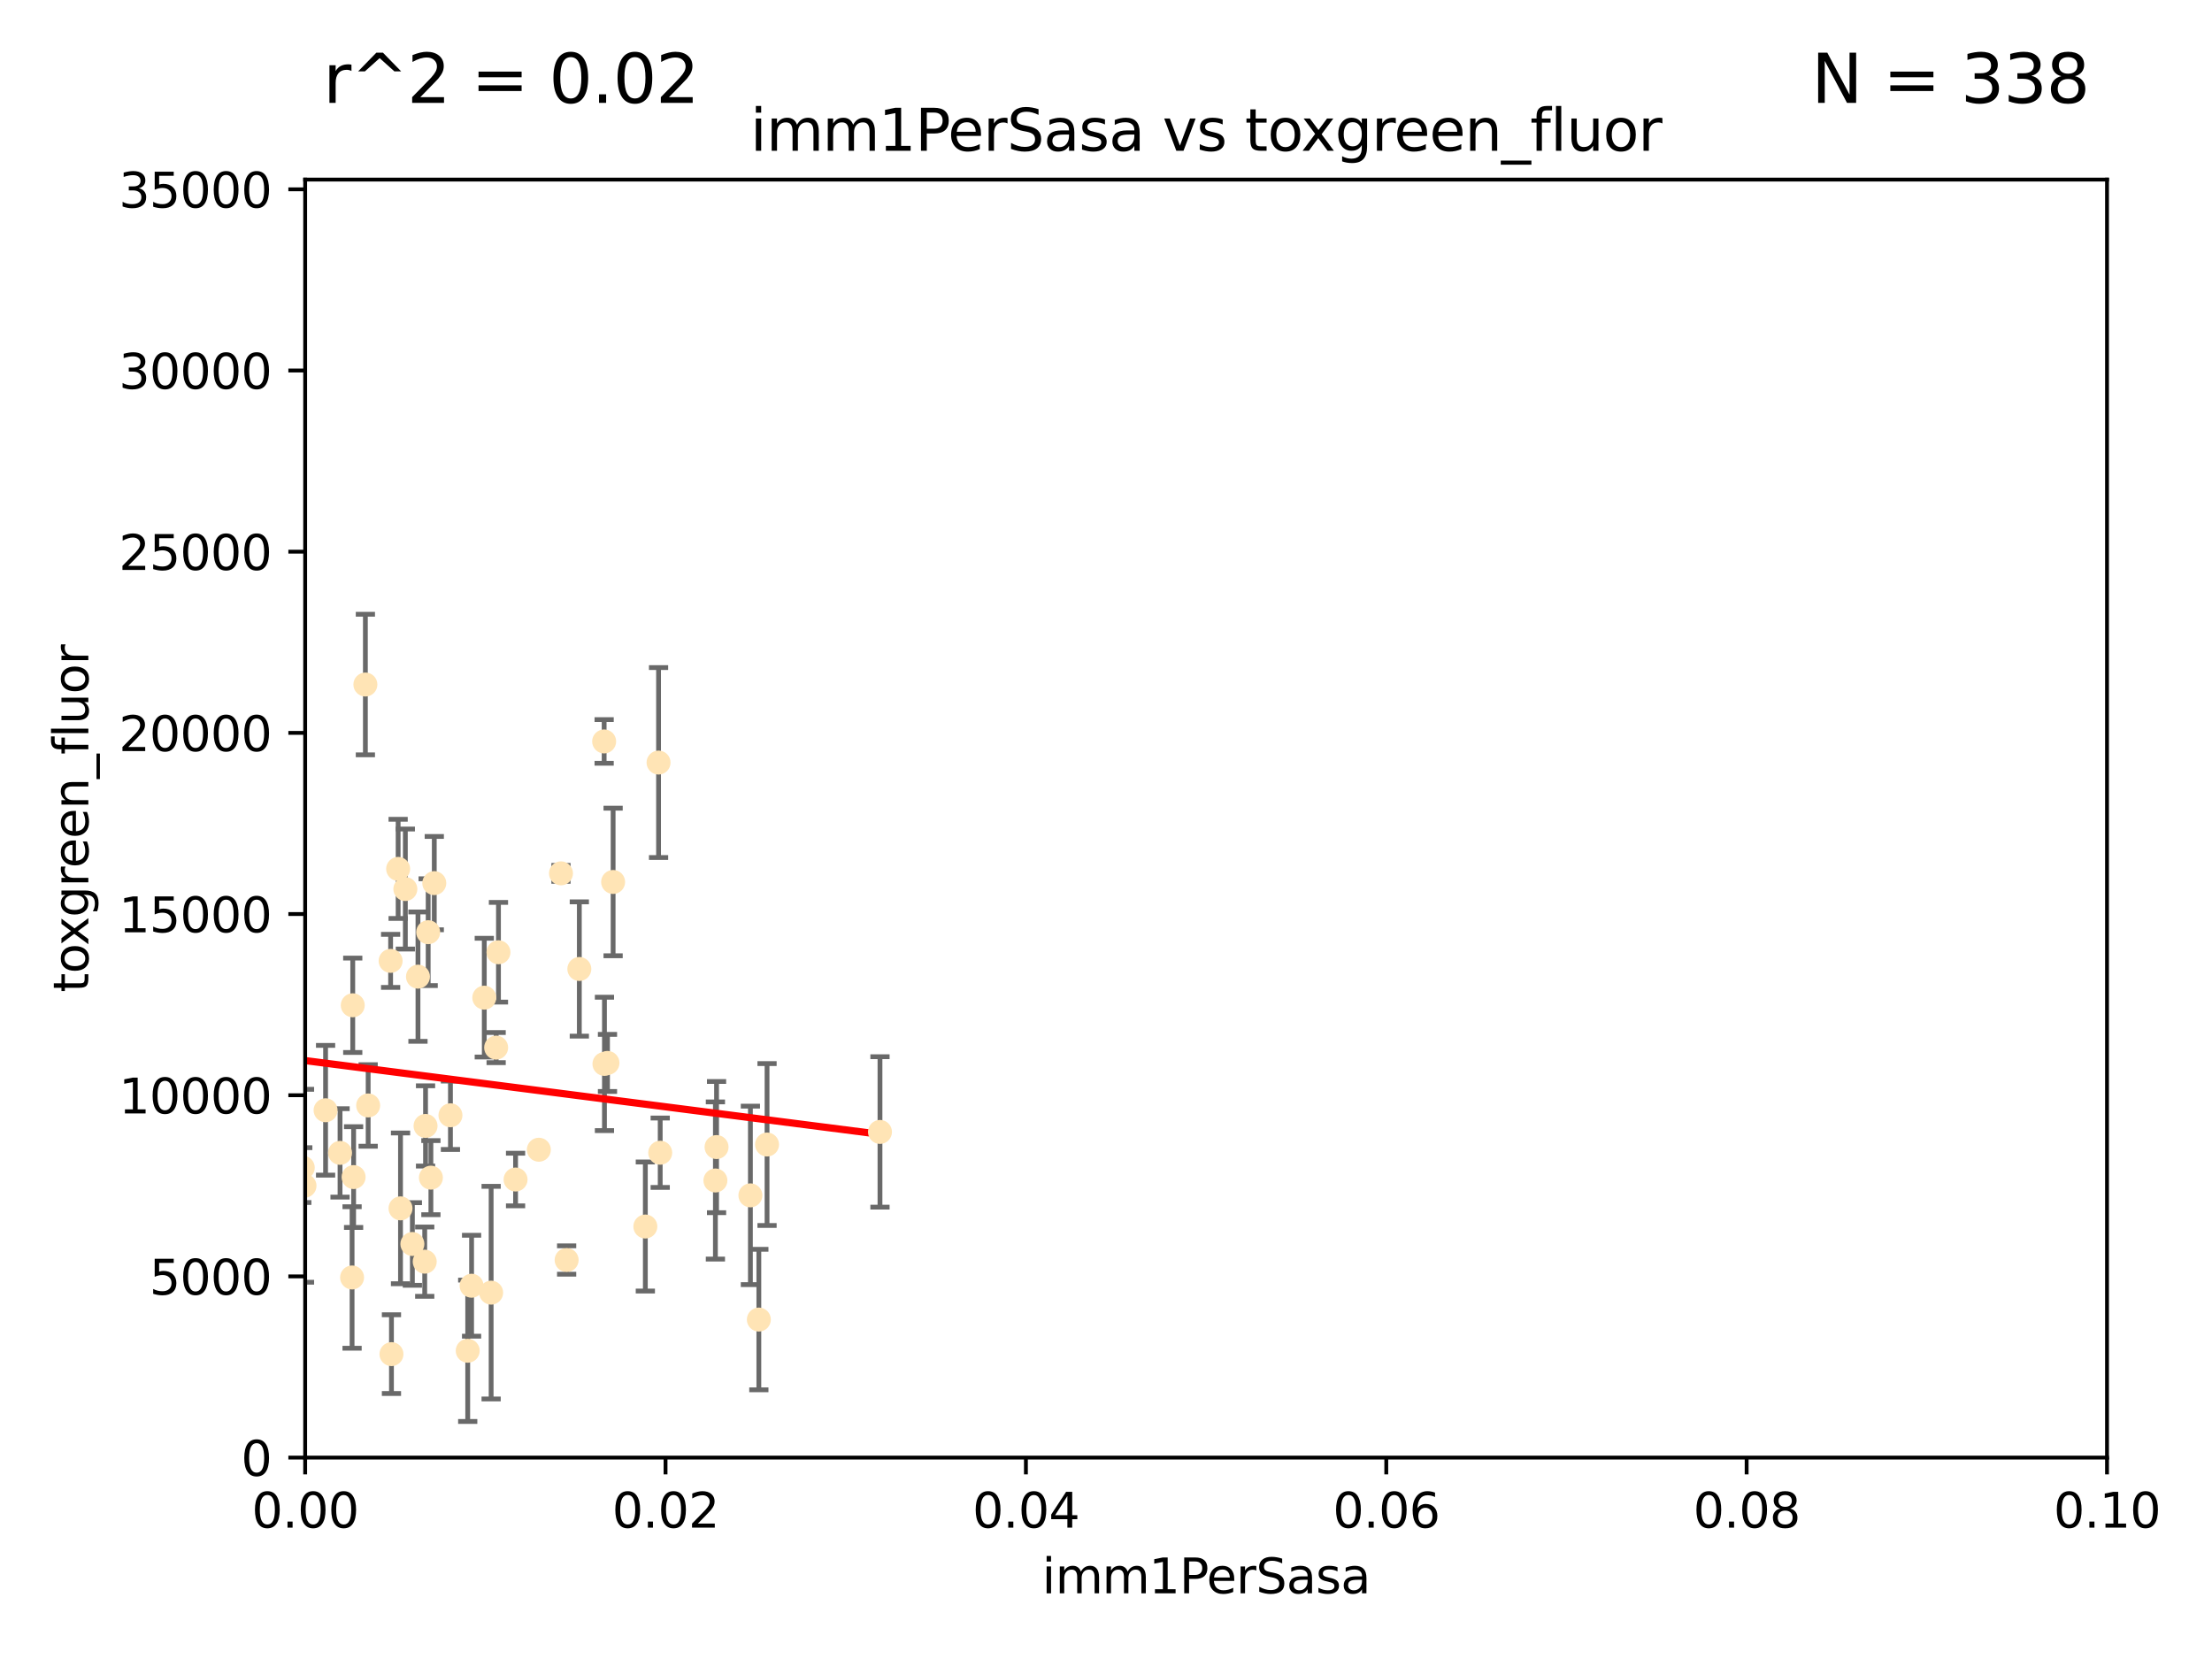 <?xml version="1.0" encoding="utf-8" standalone="no"?>
<!DOCTYPE svg PUBLIC "-//W3C//DTD SVG 1.1//EN"
  "http://www.w3.org/Graphics/SVG/1.1/DTD/svg11.dtd">
<svg xmlns:xlink="http://www.w3.org/1999/xlink" width="460.8pt" height="345.6pt" viewBox="0 0 460.8 345.6" xmlns="http://www.w3.org/2000/svg" version="1.1">
 <defs>
  <style type="text/css">*{stroke-linejoin: round; stroke-linecap: butt}</style>
 </defs>
 <g id="figure_1">
  <g id="patch_1">
   <path d="M 0 345.6 
L 460.8 345.6 
L 460.8 0 
L 0 0 
z
" style="fill: #ffffff"/>
  </g>
  <g id="axes_1">
   <g id="patch_2">
    <path d="M 63.571 303.64 
L 438.93 303.64 
L 438.93 37.411 
L 63.571 37.411 
z
" style="fill: #ffffff"/>
   </g>
   <g id="PathCollection_1">
    <defs>
     <path id="m927a5a2f74" d="M 0 1.118 
C 0.297 1.118 0.581 1 0.791 0.791 
C 1 0.581 1.118 0.297 1.118 0 
C 1.118 -0.297 1 -0.581 0.791 -0.791 
C 0.581 -1 0.297 -1.118 0 -1.118 
C -0.297 -1.118 -0.581 -1 -0.791 -0.791 
C -1 -0.581 -1.118 -0.297 -1.118 0 
C -1.118 0.297 -1 0.581 -0.791 0.791 
C -0.581 1 -0.297 1.118 0 1.118 
z
" style="stroke: #ffe4b5"/>
    </defs>
    <g clip-path="url(#p8c358f4065)">
     <use xlink:href="#m927a5a2f74" x="40.517" y="188.351" style="fill: #ffe4b5; stroke: #ffe4b5"/>
     <use xlink:href="#m927a5a2f74" x="76.116" y="142.599" style="fill: #ffe4b5; stroke: #ffe4b5"/>
     <use xlink:href="#m927a5a2f74" x="82.94" y="181.005" style="fill: #ffe4b5; stroke: #ffe4b5"/>
     <use xlink:href="#m927a5a2f74" x="41.913" y="238.693" style="fill: #ffe4b5; stroke: #ffe4b5"/>
     <use xlink:href="#m927a5a2f74" x="46.53" y="144.756" style="fill: #ffe4b5; stroke: #ffe4b5"/>
     <use xlink:href="#m927a5a2f74" x="73.485" y="209.418" style="fill: #ffe4b5; stroke: #ffe4b5"/>
     <use xlink:href="#m927a5a2f74" x="81.373" y="200.169" style="fill: #ffe4b5; stroke: #ffe4b5"/>
     <use xlink:href="#m927a5a2f74" x="89.197" y="194.192" style="fill: #ffe4b5; stroke: #ffe4b5"/>
     <use xlink:href="#m927a5a2f74" x="93.836" y="232.333" style="fill: #ffe4b5; stroke: #ffe4b5"/>
     <use xlink:href="#m927a5a2f74" x="88.647" y="234.551" style="fill: #ffe4b5; stroke: #ffe4b5"/>
     <use xlink:href="#m927a5a2f74" x="62.867" y="246.695" style="fill: #ffe4b5; stroke: #ffe4b5"/>
     <use xlink:href="#m927a5a2f74" x="112.25" y="239.511" style="fill: #ffe4b5; stroke: #ffe4b5"/>
     <use xlink:href="#m927a5a2f74" x="90.469" y="183.971" style="fill: #ffe4b5; stroke: #ffe4b5"/>
     <use xlink:href="#m927a5a2f74" x="100.885" y="207.828" style="fill: #ffe4b5; stroke: #ffe4b5"/>
     <use xlink:href="#m927a5a2f74" x="63.071" y="243.244" style="fill: #ffe4b5; stroke: #ffe4b5"/>
     <use xlink:href="#m927a5a2f74" x="120.685" y="201.857" style="fill: #ffe4b5; stroke: #ffe4b5"/>
     <use xlink:href="#m927a5a2f74" x="87.071" y="203.455" style="fill: #ffe4b5; stroke: #ffe4b5"/>
     <use xlink:href="#m927a5a2f74" x="84.442" y="185.203" style="fill: #ffe4b5; stroke: #ffe4b5"/>
     <use xlink:href="#m927a5a2f74" x="103.839" y="198.375" style="fill: #ffe4b5; stroke: #ffe4b5"/>
     <use xlink:href="#m927a5a2f74" x="88.477" y="262.829" style="fill: #ffe4b5; stroke: #ffe4b5"/>
     <use xlink:href="#m927a5a2f74" x="107.402" y="245.717" style="fill: #ffe4b5; stroke: #ffe4b5"/>
     <use xlink:href="#m927a5a2f74" x="126.549" y="221.426" style="fill: #ffe4b5; stroke: #ffe4b5"/>
     <use xlink:href="#m927a5a2f74" x="98.239" y="267.838" style="fill: #ffe4b5; stroke: #ffe4b5"/>
     <use xlink:href="#m927a5a2f74" x="73.345" y="266.121" style="fill: #ffe4b5; stroke: #ffe4b5"/>
     <use xlink:href="#m927a5a2f74" x="76.695" y="230.287" style="fill: #ffe4b5; stroke: #ffe4b5"/>
     <use xlink:href="#m927a5a2f74" x="70.838" y="240.165" style="fill: #ffe4b5; stroke: #ffe4b5"/>
     <use xlink:href="#m927a5a2f74" x="73.663" y="245.207" style="fill: #ffe4b5; stroke: #ffe4b5"/>
     <use xlink:href="#m927a5a2f74" x="149.032" y="245.916" style="fill: #ffe4b5; stroke: #ffe4b5"/>
     <use xlink:href="#m927a5a2f74" x="125.919" y="221.632" style="fill: #ffe4b5; stroke: #ffe4b5"/>
     <use xlink:href="#m927a5a2f74" x="89.764" y="245.328" style="fill: #ffe4b5; stroke: #ffe4b5"/>
     <use xlink:href="#m927a5a2f74" x="137.534" y="240.133" style="fill: #ffe4b5; stroke: #ffe4b5"/>
     <use xlink:href="#m927a5a2f74" x="85.907" y="259.145" style="fill: #ffe4b5; stroke: #ffe4b5"/>
     <use xlink:href="#m927a5a2f74" x="67.824" y="231.288" style="fill: #ffe4b5; stroke: #ffe4b5"/>
     <use xlink:href="#m927a5a2f74" x="83.434" y="251.723" style="fill: #ffe4b5; stroke: #ffe4b5"/>
     <use xlink:href="#m927a5a2f74" x="63.434" y="247.017" style="fill: #ffe4b5; stroke: #ffe4b5"/>
     <use xlink:href="#m927a5a2f74" x="50.438" y="214.773" style="fill: #ffe4b5; stroke: #ffe4b5"/>
     <use xlink:href="#m927a5a2f74" x="44.882" y="228.569" style="fill: #ffe4b5; stroke: #ffe4b5"/>
     <use xlink:href="#m927a5a2f74" x="156.322" y="249.018" style="fill: #ffe4b5; stroke: #ffe4b5"/>
     <use xlink:href="#m927a5a2f74" x="102.313" y="269.281" style="fill: #ffe4b5; stroke: #ffe4b5"/>
     <use xlink:href="#m927a5a2f74" x="60.205" y="213.635" style="fill: #ffe4b5; stroke: #ffe4b5"/>
     <use xlink:href="#m927a5a2f74" x="103.356" y="218.233" style="fill: #ffe4b5; stroke: #ffe4b5"/>
     <use xlink:href="#m927a5a2f74" x="116.863" y="181.932" style="fill: #ffe4b5; stroke: #ffe4b5"/>
     <use xlink:href="#m927a5a2f74" x="134.437" y="255.506" style="fill: #ffe4b5; stroke: #ffe4b5"/>
     <use xlink:href="#m927a5a2f74" x="137.188" y="158.854" style="fill: #ffe4b5; stroke: #ffe4b5"/>
     <use xlink:href="#m927a5a2f74" x="159.789" y="238.425" style="fill: #ffe4b5; stroke: #ffe4b5"/>
     <use xlink:href="#m927a5a2f74" x="81.548" y="282.089" style="fill: #ffe4b5; stroke: #ffe4b5"/>
     <use xlink:href="#m927a5a2f74" x="97.435" y="281.39" style="fill: #ffe4b5; stroke: #ffe4b5"/>
     <use xlink:href="#m927a5a2f74" x="118.04" y="262.484" style="fill: #ffe4b5; stroke: #ffe4b5"/>
     <use xlink:href="#m927a5a2f74" x="125.855" y="154.454" style="fill: #ffe4b5; stroke: #ffe4b5"/>
     <use xlink:href="#m927a5a2f74" x="149.272" y="238.955" style="fill: #ffe4b5; stroke: #ffe4b5"/>
     <use xlink:href="#m927a5a2f74" x="158.082" y="274.889" style="fill: #ffe4b5; stroke: #ffe4b5"/>
     <use xlink:href="#m927a5a2f74" x="127.724" y="183.73" style="fill: #ffe4b5; stroke: #ffe4b5"/>
     <use xlink:href="#m927a5a2f74" x="183.316" y="235.8" style="fill: #ffe4b5; stroke: #ffe4b5"/>
    </g>
   </g>
   <g id="matplotlib.axis_1">
    <g id="xtick_1">
     <g id="line2d_1">
      <defs>
       <path id="m73a1b361b8" d="M 0 0 
L 0 3.5 
" style="stroke: #000000; stroke-width: 0.8"/>
      </defs>
      <g>
       <use xlink:href="#m73a1b361b8" x="63.571" y="303.64" style="stroke: #000000; stroke-width: 0.8"/>
      </g>
     </g>
     <g id="text_1">
      <!-- 0.00 -->
      <g transform="translate(52.438 318.238)scale(0.1 -0.1)">
       <defs>
        <path id="DejaVuSans-30" d="M 2034 4250 
Q 1547 4250 1301 3770 
Q 1056 3291 1056 2328 
Q 1056 1369 1301 889 
Q 1547 409 2034 409 
Q 2525 409 2770 889 
Q 3016 1369 3016 2328 
Q 3016 3291 2770 3770 
Q 2525 4250 2034 4250 
z
M 2034 4750 
Q 2819 4750 3233 4129 
Q 3647 3509 3647 2328 
Q 3647 1150 3233 529 
Q 2819 -91 2034 -91 
Q 1250 -91 836 529 
Q 422 1150 422 2328 
Q 422 3509 836 4129 
Q 1250 4750 2034 4750 
z
" transform="scale(0.016)"/>
        <path id="DejaVuSans-2e" d="M 684 794 
L 1344 794 
L 1344 0 
L 684 0 
L 684 794 
z
" transform="scale(0.016)"/>
       </defs>
       <use xlink:href="#DejaVuSans-30"/>
       <use xlink:href="#DejaVuSans-2e" x="63.623"/>
       <use xlink:href="#DejaVuSans-30" x="95.41"/>
       <use xlink:href="#DejaVuSans-30" x="159.033"/>
      </g>
     </g>
    </g>
    <g id="xtick_2">
     <g id="line2d_2">
      <g>
       <use xlink:href="#m73a1b361b8" x="138.643" y="303.64" style="stroke: #000000; stroke-width: 0.8"/>
      </g>
     </g>
     <g id="text_2">
      <!-- 0.02 -->
      <g transform="translate(127.51 318.238)scale(0.1 -0.1)">
       <defs>
        <path id="DejaVuSans-32" d="M 1228 531 
L 3431 531 
L 3431 0 
L 469 0 
L 469 531 
Q 828 903 1448 1529 
Q 2069 2156 2228 2338 
Q 2531 2678 2651 2914 
Q 2772 3150 2772 3378 
Q 2772 3750 2511 3984 
Q 2250 4219 1831 4219 
Q 1534 4219 1204 4116 
Q 875 4013 500 3803 
L 500 4441 
Q 881 4594 1212 4672 
Q 1544 4750 1819 4750 
Q 2544 4750 2975 4387 
Q 3406 4025 3406 3419 
Q 3406 3131 3298 2873 
Q 3191 2616 2906 2266 
Q 2828 2175 2409 1742 
Q 1991 1309 1228 531 
z
" transform="scale(0.016)"/>
       </defs>
       <use xlink:href="#DejaVuSans-30"/>
       <use xlink:href="#DejaVuSans-2e" x="63.623"/>
       <use xlink:href="#DejaVuSans-30" x="95.41"/>
       <use xlink:href="#DejaVuSans-32" x="159.033"/>
      </g>
     </g>
    </g>
    <g id="xtick_3">
     <g id="line2d_3">
      <g>
       <use xlink:href="#m73a1b361b8" x="213.715" y="303.64" style="stroke: #000000; stroke-width: 0.8"/>
      </g>
     </g>
     <g id="text_3">
      <!-- 0.04 -->
      <g transform="translate(202.582 318.238)scale(0.1 -0.1)">
       <defs>
        <path id="DejaVuSans-34" d="M 2419 4116 
L 825 1625 
L 2419 1625 
L 2419 4116 
z
M 2253 4666 
L 3047 4666 
L 3047 1625 
L 3713 1625 
L 3713 1100 
L 3047 1100 
L 3047 0 
L 2419 0 
L 2419 1100 
L 313 1100 
L 313 1709 
L 2253 4666 
z
" transform="scale(0.016)"/>
       </defs>
       <use xlink:href="#DejaVuSans-30"/>
       <use xlink:href="#DejaVuSans-2e" x="63.623"/>
       <use xlink:href="#DejaVuSans-30" x="95.41"/>
       <use xlink:href="#DejaVuSans-34" x="159.033"/>
      </g>
     </g>
    </g>
    <g id="xtick_4">
     <g id="line2d_4">
      <g>
       <use xlink:href="#m73a1b361b8" x="288.786" y="303.64" style="stroke: #000000; stroke-width: 0.8"/>
      </g>
     </g>
     <g id="text_4">
      <!-- 0.06 -->
      <g transform="translate(277.654 318.238)scale(0.1 -0.1)">
       <defs>
        <path id="DejaVuSans-36" d="M 2113 2584 
Q 1688 2584 1439 2293 
Q 1191 2003 1191 1497 
Q 1191 994 1439 701 
Q 1688 409 2113 409 
Q 2538 409 2786 701 
Q 3034 994 3034 1497 
Q 3034 2003 2786 2293 
Q 2538 2584 2113 2584 
z
M 3366 4563 
L 3366 3988 
Q 3128 4100 2886 4159 
Q 2644 4219 2406 4219 
Q 1781 4219 1451 3797 
Q 1122 3375 1075 2522 
Q 1259 2794 1537 2939 
Q 1816 3084 2150 3084 
Q 2853 3084 3261 2657 
Q 3669 2231 3669 1497 
Q 3669 778 3244 343 
Q 2819 -91 2113 -91 
Q 1303 -91 875 529 
Q 447 1150 447 2328 
Q 447 3434 972 4092 
Q 1497 4750 2381 4750 
Q 2619 4750 2861 4703 
Q 3103 4656 3366 4563 
z
" transform="scale(0.016)"/>
       </defs>
       <use xlink:href="#DejaVuSans-30"/>
       <use xlink:href="#DejaVuSans-2e" x="63.623"/>
       <use xlink:href="#DejaVuSans-30" x="95.41"/>
       <use xlink:href="#DejaVuSans-36" x="159.033"/>
      </g>
     </g>
    </g>
    <g id="xtick_5">
     <g id="line2d_5">
      <g>
       <use xlink:href="#m73a1b361b8" x="363.858" y="303.64" style="stroke: #000000; stroke-width: 0.8"/>
      </g>
     </g>
     <g id="text_5">
      <!-- 0.08 -->
      <g transform="translate(352.725 318.238)scale(0.1 -0.1)">
       <defs>
        <path id="DejaVuSans-38" d="M 2034 2216 
Q 1584 2216 1326 1975 
Q 1069 1734 1069 1313 
Q 1069 891 1326 650 
Q 1584 409 2034 409 
Q 2484 409 2743 651 
Q 3003 894 3003 1313 
Q 3003 1734 2745 1975 
Q 2488 2216 2034 2216 
z
M 1403 2484 
Q 997 2584 770 2862 
Q 544 3141 544 3541 
Q 544 4100 942 4425 
Q 1341 4750 2034 4750 
Q 2731 4750 3128 4425 
Q 3525 4100 3525 3541 
Q 3525 3141 3298 2862 
Q 3072 2584 2669 2484 
Q 3125 2378 3379 2068 
Q 3634 1759 3634 1313 
Q 3634 634 3220 271 
Q 2806 -91 2034 -91 
Q 1263 -91 848 271 
Q 434 634 434 1313 
Q 434 1759 690 2068 
Q 947 2378 1403 2484 
z
M 1172 3481 
Q 1172 3119 1398 2916 
Q 1625 2713 2034 2713 
Q 2441 2713 2670 2916 
Q 2900 3119 2900 3481 
Q 2900 3844 2670 4047 
Q 2441 4250 2034 4250 
Q 1625 4250 1398 4047 
Q 1172 3844 1172 3481 
z
" transform="scale(0.016)"/>
       </defs>
       <use xlink:href="#DejaVuSans-30"/>
       <use xlink:href="#DejaVuSans-2e" x="63.623"/>
       <use xlink:href="#DejaVuSans-30" x="95.41"/>
       <use xlink:href="#DejaVuSans-38" x="159.033"/>
      </g>
     </g>
    </g>
    <g id="xtick_6">
     <g id="line2d_6">
      <g>
       <use xlink:href="#m73a1b361b8" x="438.93" y="303.64" style="stroke: #000000; stroke-width: 0.8"/>
      </g>
     </g>
     <g id="text_6">
      <!-- 0.10 -->
      <g transform="translate(427.797 318.238)scale(0.1 -0.1)">
       <defs>
        <path id="DejaVuSans-31" d="M 794 531 
L 1825 531 
L 1825 4091 
L 703 3866 
L 703 4441 
L 1819 4666 
L 2450 4666 
L 2450 531 
L 3481 531 
L 3481 0 
L 794 0 
L 794 531 
z
" transform="scale(0.016)"/>
       </defs>
       <use xlink:href="#DejaVuSans-30"/>
       <use xlink:href="#DejaVuSans-2e" x="63.623"/>
       <use xlink:href="#DejaVuSans-31" x="95.41"/>
       <use xlink:href="#DejaVuSans-30" x="159.033"/>
      </g>
     </g>
    </g>
    <g id="text_7">
     <!-- imm1PerSasa -->
     <g transform="translate(217.067 331.917)scale(0.1 -0.1)">
      <defs>
       <path id="DejaVuSans-69" d="M 603 3500 
L 1178 3500 
L 1178 0 
L 603 0 
L 603 3500 
z
M 603 4863 
L 1178 4863 
L 1178 4134 
L 603 4134 
L 603 4863 
z
" transform="scale(0.016)"/>
       <path id="DejaVuSans-6d" d="M 3328 2828 
Q 3544 3216 3844 3400 
Q 4144 3584 4550 3584 
Q 5097 3584 5394 3201 
Q 5691 2819 5691 2113 
L 5691 0 
L 5113 0 
L 5113 2094 
Q 5113 2597 4934 2840 
Q 4756 3084 4391 3084 
Q 3944 3084 3684 2787 
Q 3425 2491 3425 1978 
L 3425 0 
L 2847 0 
L 2847 2094 
Q 2847 2600 2669 2842 
Q 2491 3084 2119 3084 
Q 1678 3084 1418 2786 
Q 1159 2488 1159 1978 
L 1159 0 
L 581 0 
L 581 3500 
L 1159 3500 
L 1159 2956 
Q 1356 3278 1631 3431 
Q 1906 3584 2284 3584 
Q 2666 3584 2933 3390 
Q 3200 3197 3328 2828 
z
" transform="scale(0.016)"/>
       <path id="DejaVuSans-50" d="M 1259 4147 
L 1259 2394 
L 2053 2394 
Q 2494 2394 2734 2622 
Q 2975 2850 2975 3272 
Q 2975 3691 2734 3919 
Q 2494 4147 2053 4147 
L 1259 4147 
z
M 628 4666 
L 2053 4666 
Q 2838 4666 3239 4311 
Q 3641 3956 3641 3272 
Q 3641 2581 3239 2228 
Q 2838 1875 2053 1875 
L 1259 1875 
L 1259 0 
L 628 0 
L 628 4666 
z
" transform="scale(0.016)"/>
       <path id="DejaVuSans-65" d="M 3597 1894 
L 3597 1613 
L 953 1613 
Q 991 1019 1311 708 
Q 1631 397 2203 397 
Q 2534 397 2845 478 
Q 3156 559 3463 722 
L 3463 178 
Q 3153 47 2828 -22 
Q 2503 -91 2169 -91 
Q 1331 -91 842 396 
Q 353 884 353 1716 
Q 353 2575 817 3079 
Q 1281 3584 2069 3584 
Q 2775 3584 3186 3129 
Q 3597 2675 3597 1894 
z
M 3022 2063 
Q 3016 2534 2758 2815 
Q 2500 3097 2075 3097 
Q 1594 3097 1305 2825 
Q 1016 2553 972 2059 
L 3022 2063 
z
" transform="scale(0.016)"/>
       <path id="DejaVuSans-72" d="M 2631 2963 
Q 2534 3019 2420 3045 
Q 2306 3072 2169 3072 
Q 1681 3072 1420 2755 
Q 1159 2438 1159 1844 
L 1159 0 
L 581 0 
L 581 3500 
L 1159 3500 
L 1159 2956 
Q 1341 3275 1631 3429 
Q 1922 3584 2338 3584 
Q 2397 3584 2469 3576 
Q 2541 3569 2628 3553 
L 2631 2963 
z
" transform="scale(0.016)"/>
       <path id="DejaVuSans-53" d="M 3425 4513 
L 3425 3897 
Q 3066 4069 2747 4153 
Q 2428 4238 2131 4238 
Q 1616 4238 1336 4038 
Q 1056 3838 1056 3469 
Q 1056 3159 1242 3001 
Q 1428 2844 1947 2747 
L 2328 2669 
Q 3034 2534 3370 2195 
Q 3706 1856 3706 1288 
Q 3706 609 3251 259 
Q 2797 -91 1919 -91 
Q 1588 -91 1214 -16 
Q 841 59 441 206 
L 441 856 
Q 825 641 1194 531 
Q 1563 422 1919 422 
Q 2459 422 2753 634 
Q 3047 847 3047 1241 
Q 3047 1584 2836 1778 
Q 2625 1972 2144 2069 
L 1759 2144 
Q 1053 2284 737 2584 
Q 422 2884 422 3419 
Q 422 4038 858 4394 
Q 1294 4750 2059 4750 
Q 2388 4750 2728 4690 
Q 3069 4631 3425 4513 
z
" transform="scale(0.016)"/>
       <path id="DejaVuSans-61" d="M 2194 1759 
Q 1497 1759 1228 1600 
Q 959 1441 959 1056 
Q 959 750 1161 570 
Q 1363 391 1709 391 
Q 2188 391 2477 730 
Q 2766 1069 2766 1631 
L 2766 1759 
L 2194 1759 
z
M 3341 1997 
L 3341 0 
L 2766 0 
L 2766 531 
Q 2569 213 2275 61 
Q 1981 -91 1556 -91 
Q 1019 -91 701 211 
Q 384 513 384 1019 
Q 384 1609 779 1909 
Q 1175 2209 1959 2209 
L 2766 2209 
L 2766 2266 
Q 2766 2663 2505 2880 
Q 2244 3097 1772 3097 
Q 1472 3097 1187 3025 
Q 903 2953 641 2809 
L 641 3341 
Q 956 3463 1253 3523 
Q 1550 3584 1831 3584 
Q 2591 3584 2966 3190 
Q 3341 2797 3341 1997 
z
" transform="scale(0.016)"/>
       <path id="DejaVuSans-73" d="M 2834 3397 
L 2834 2853 
Q 2591 2978 2328 3040 
Q 2066 3103 1784 3103 
Q 1356 3103 1142 2972 
Q 928 2841 928 2578 
Q 928 2378 1081 2264 
Q 1234 2150 1697 2047 
L 1894 2003 
Q 2506 1872 2764 1633 
Q 3022 1394 3022 966 
Q 3022 478 2636 193 
Q 2250 -91 1575 -91 
Q 1294 -91 989 -36 
Q 684 19 347 128 
L 347 722 
Q 666 556 975 473 
Q 1284 391 1588 391 
Q 1994 391 2212 530 
Q 2431 669 2431 922 
Q 2431 1156 2273 1281 
Q 2116 1406 1581 1522 
L 1381 1569 
Q 847 1681 609 1914 
Q 372 2147 372 2553 
Q 372 3047 722 3315 
Q 1072 3584 1716 3584 
Q 2034 3584 2315 3537 
Q 2597 3491 2834 3397 
z
" transform="scale(0.016)"/>
      </defs>
      <use xlink:href="#DejaVuSans-69"/>
      <use xlink:href="#DejaVuSans-6d" x="27.783"/>
      <use xlink:href="#DejaVuSans-6d" x="125.195"/>
      <use xlink:href="#DejaVuSans-31" x="222.607"/>
      <use xlink:href="#DejaVuSans-50" x="286.23"/>
      <use xlink:href="#DejaVuSans-65" x="342.908"/>
      <use xlink:href="#DejaVuSans-72" x="404.432"/>
      <use xlink:href="#DejaVuSans-53" x="445.545"/>
      <use xlink:href="#DejaVuSans-61" x="509.021"/>
      <use xlink:href="#DejaVuSans-73" x="570.301"/>
      <use xlink:href="#DejaVuSans-61" x="622.4"/>
     </g>
    </g>
   </g>
   <g id="matplotlib.axis_2">
    <g id="ytick_1">
     <g id="line2d_7">
      <defs>
       <path id="mbe74decf6e" d="M 0 0 
L -3.5 0 
" style="stroke: #000000; stroke-width: 0.8"/>
      </defs>
      <g>
       <use xlink:href="#mbe74decf6e" x="63.571" y="303.64" style="stroke: #000000; stroke-width: 0.8"/>
      </g>
     </g>
     <g id="text_8">
      <!-- 0 -->
      <g transform="translate(50.209 307.439)scale(0.1 -0.1)">
       <use xlink:href="#DejaVuSans-30"/>
      </g>
     </g>
    </g>
    <g id="ytick_2">
     <g id="line2d_8">
      <g>
       <use xlink:href="#mbe74decf6e" x="63.571" y="265.897" style="stroke: #000000; stroke-width: 0.8"/>
      </g>
     </g>
     <g id="text_9">
      <!-- 5000 -->
      <g transform="translate(31.121 269.696)scale(0.1 -0.1)">
       <defs>
        <path id="DejaVuSans-35" d="M 691 4666 
L 3169 4666 
L 3169 4134 
L 1269 4134 
L 1269 2991 
Q 1406 3038 1543 3061 
Q 1681 3084 1819 3084 
Q 2600 3084 3056 2656 
Q 3513 2228 3513 1497 
Q 3513 744 3044 326 
Q 2575 -91 1722 -91 
Q 1428 -91 1123 -41 
Q 819 9 494 109 
L 494 744 
Q 775 591 1075 516 
Q 1375 441 1709 441 
Q 2250 441 2565 725 
Q 2881 1009 2881 1497 
Q 2881 1984 2565 2268 
Q 2250 2553 1709 2553 
Q 1456 2553 1204 2497 
Q 953 2441 691 2322 
L 691 4666 
z
" transform="scale(0.016)"/>
       </defs>
       <use xlink:href="#DejaVuSans-35"/>
       <use xlink:href="#DejaVuSans-30" x="63.623"/>
       <use xlink:href="#DejaVuSans-30" x="127.246"/>
       <use xlink:href="#DejaVuSans-30" x="190.869"/>
      </g>
     </g>
    </g>
    <g id="ytick_3">
     <g id="line2d_9">
      <g>
       <use xlink:href="#mbe74decf6e" x="63.571" y="228.154" style="stroke: #000000; stroke-width: 0.8"/>
      </g>
     </g>
     <g id="text_10">
      <!-- 10000 -->
      <g transform="translate(24.759 231.953)scale(0.1 -0.1)">
       <use xlink:href="#DejaVuSans-31"/>
       <use xlink:href="#DejaVuSans-30" x="63.623"/>
       <use xlink:href="#DejaVuSans-30" x="127.246"/>
       <use xlink:href="#DejaVuSans-30" x="190.869"/>
       <use xlink:href="#DejaVuSans-30" x="254.492"/>
      </g>
     </g>
    </g>
    <g id="ytick_4">
     <g id="line2d_10">
      <g>
       <use xlink:href="#mbe74decf6e" x="63.571" y="190.411" style="stroke: #000000; stroke-width: 0.8"/>
      </g>
     </g>
     <g id="text_11">
      <!-- 15000 -->
      <g transform="translate(24.759 194.21)scale(0.1 -0.1)">
       <use xlink:href="#DejaVuSans-31"/>
       <use xlink:href="#DejaVuSans-35" x="63.623"/>
       <use xlink:href="#DejaVuSans-30" x="127.246"/>
       <use xlink:href="#DejaVuSans-30" x="190.869"/>
       <use xlink:href="#DejaVuSans-30" x="254.492"/>
      </g>
     </g>
    </g>
    <g id="ytick_5">
     <g id="line2d_11">
      <g>
       <use xlink:href="#mbe74decf6e" x="63.571" y="152.668" style="stroke: #000000; stroke-width: 0.8"/>
      </g>
     </g>
     <g id="text_12">
      <!-- 20000 -->
      <g transform="translate(24.759 156.467)scale(0.1 -0.1)">
       <use xlink:href="#DejaVuSans-32"/>
       <use xlink:href="#DejaVuSans-30" x="63.623"/>
       <use xlink:href="#DejaVuSans-30" x="127.246"/>
       <use xlink:href="#DejaVuSans-30" x="190.869"/>
       <use xlink:href="#DejaVuSans-30" x="254.492"/>
      </g>
     </g>
    </g>
    <g id="ytick_6">
     <g id="line2d_12">
      <g>
       <use xlink:href="#mbe74decf6e" x="63.571" y="114.925" style="stroke: #000000; stroke-width: 0.8"/>
      </g>
     </g>
     <g id="text_13">
      <!-- 25000 -->
      <g transform="translate(24.759 118.724)scale(0.1 -0.1)">
       <use xlink:href="#DejaVuSans-32"/>
       <use xlink:href="#DejaVuSans-35" x="63.623"/>
       <use xlink:href="#DejaVuSans-30" x="127.246"/>
       <use xlink:href="#DejaVuSans-30" x="190.869"/>
       <use xlink:href="#DejaVuSans-30" x="254.492"/>
      </g>
     </g>
    </g>
    <g id="ytick_7">
     <g id="line2d_13">
      <g>
       <use xlink:href="#mbe74decf6e" x="63.571" y="77.181" style="stroke: #000000; stroke-width: 0.8"/>
      </g>
     </g>
     <g id="text_14">
      <!-- 30000 -->
      <g transform="translate(24.759 80.981)scale(0.1 -0.1)">
       <defs>
        <path id="DejaVuSans-33" d="M 2597 2516 
Q 3050 2419 3304 2112 
Q 3559 1806 3559 1356 
Q 3559 666 3084 287 
Q 2609 -91 1734 -91 
Q 1441 -91 1130 -33 
Q 819 25 488 141 
L 488 750 
Q 750 597 1062 519 
Q 1375 441 1716 441 
Q 2309 441 2620 675 
Q 2931 909 2931 1356 
Q 2931 1769 2642 2001 
Q 2353 2234 1838 2234 
L 1294 2234 
L 1294 2753 
L 1863 2753 
Q 2328 2753 2575 2939 
Q 2822 3125 2822 3475 
Q 2822 3834 2567 4026 
Q 2313 4219 1838 4219 
Q 1578 4219 1281 4162 
Q 984 4106 628 3988 
L 628 4550 
Q 988 4650 1302 4700 
Q 1616 4750 1894 4750 
Q 2613 4750 3031 4423 
Q 3450 4097 3450 3541 
Q 3450 3153 3228 2886 
Q 3006 2619 2597 2516 
z
" transform="scale(0.016)"/>
       </defs>
       <use xlink:href="#DejaVuSans-33"/>
       <use xlink:href="#DejaVuSans-30" x="63.623"/>
       <use xlink:href="#DejaVuSans-30" x="127.246"/>
       <use xlink:href="#DejaVuSans-30" x="190.869"/>
       <use xlink:href="#DejaVuSans-30" x="254.492"/>
      </g>
     </g>
    </g>
    <g id="ytick_8">
     <g id="line2d_14">
      <g>
       <use xlink:href="#mbe74decf6e" x="63.571" y="39.438" style="stroke: #000000; stroke-width: 0.8"/>
      </g>
     </g>
     <g id="text_15">
      <!-- 35000 -->
      <g transform="translate(24.759 43.238)scale(0.1 -0.1)">
       <use xlink:href="#DejaVuSans-33"/>
       <use xlink:href="#DejaVuSans-35" x="63.623"/>
       <use xlink:href="#DejaVuSans-30" x="127.246"/>
       <use xlink:href="#DejaVuSans-30" x="190.869"/>
       <use xlink:href="#DejaVuSans-30" x="254.492"/>
      </g>
     </g>
    </g>
    <g id="text_16">
     <!-- toxgreen_fluor -->
     <g transform="translate(18.401 206.72)rotate(-90)scale(0.1 -0.1)">
      <defs>
       <path id="DejaVuSans-74" d="M 1172 4494 
L 1172 3500 
L 2356 3500 
L 2356 3053 
L 1172 3053 
L 1172 1153 
Q 1172 725 1289 603 
Q 1406 481 1766 481 
L 2356 481 
L 2356 0 
L 1766 0 
Q 1100 0 847 248 
Q 594 497 594 1153 
L 594 3053 
L 172 3053 
L 172 3500 
L 594 3500 
L 594 4494 
L 1172 4494 
z
" transform="scale(0.016)"/>
       <path id="DejaVuSans-6f" d="M 1959 3097 
Q 1497 3097 1228 2736 
Q 959 2375 959 1747 
Q 959 1119 1226 758 
Q 1494 397 1959 397 
Q 2419 397 2687 759 
Q 2956 1122 2956 1747 
Q 2956 2369 2687 2733 
Q 2419 3097 1959 3097 
z
M 1959 3584 
Q 2709 3584 3137 3096 
Q 3566 2609 3566 1747 
Q 3566 888 3137 398 
Q 2709 -91 1959 -91 
Q 1206 -91 779 398 
Q 353 888 353 1747 
Q 353 2609 779 3096 
Q 1206 3584 1959 3584 
z
" transform="scale(0.016)"/>
       <path id="DejaVuSans-78" d="M 3513 3500 
L 2247 1797 
L 3578 0 
L 2900 0 
L 1881 1375 
L 863 0 
L 184 0 
L 1544 1831 
L 300 3500 
L 978 3500 
L 1906 2253 
L 2834 3500 
L 3513 3500 
z
" transform="scale(0.016)"/>
       <path id="DejaVuSans-67" d="M 2906 1791 
Q 2906 2416 2648 2759 
Q 2391 3103 1925 3103 
Q 1463 3103 1205 2759 
Q 947 2416 947 1791 
Q 947 1169 1205 825 
Q 1463 481 1925 481 
Q 2391 481 2648 825 
Q 2906 1169 2906 1791 
z
M 3481 434 
Q 3481 -459 3084 -895 
Q 2688 -1331 1869 -1331 
Q 1566 -1331 1297 -1286 
Q 1028 -1241 775 -1147 
L 775 -588 
Q 1028 -725 1275 -790 
Q 1522 -856 1778 -856 
Q 2344 -856 2625 -561 
Q 2906 -266 2906 331 
L 2906 616 
Q 2728 306 2450 153 
Q 2172 0 1784 0 
Q 1141 0 747 490 
Q 353 981 353 1791 
Q 353 2603 747 3093 
Q 1141 3584 1784 3584 
Q 2172 3584 2450 3431 
Q 2728 3278 2906 2969 
L 2906 3500 
L 3481 3500 
L 3481 434 
z
" transform="scale(0.016)"/>
       <path id="DejaVuSans-6e" d="M 3513 2113 
L 3513 0 
L 2938 0 
L 2938 2094 
Q 2938 2591 2744 2837 
Q 2550 3084 2163 3084 
Q 1697 3084 1428 2787 
Q 1159 2491 1159 1978 
L 1159 0 
L 581 0 
L 581 3500 
L 1159 3500 
L 1159 2956 
Q 1366 3272 1645 3428 
Q 1925 3584 2291 3584 
Q 2894 3584 3203 3211 
Q 3513 2838 3513 2113 
z
" transform="scale(0.016)"/>
       <path id="DejaVuSans-5f" d="M 3263 -1063 
L 3263 -1509 
L -63 -1509 
L -63 -1063 
L 3263 -1063 
z
" transform="scale(0.016)"/>
       <path id="DejaVuSans-66" d="M 2375 4863 
L 2375 4384 
L 1825 4384 
Q 1516 4384 1395 4259 
Q 1275 4134 1275 3809 
L 1275 3500 
L 2222 3500 
L 2222 3053 
L 1275 3053 
L 1275 0 
L 697 0 
L 697 3053 
L 147 3053 
L 147 3500 
L 697 3500 
L 697 3744 
Q 697 4328 969 4595 
Q 1241 4863 1831 4863 
L 2375 4863 
z
" transform="scale(0.016)"/>
       <path id="DejaVuSans-6c" d="M 603 4863 
L 1178 4863 
L 1178 0 
L 603 0 
L 603 4863 
z
" transform="scale(0.016)"/>
       <path id="DejaVuSans-75" d="M 544 1381 
L 544 3500 
L 1119 3500 
L 1119 1403 
Q 1119 906 1312 657 
Q 1506 409 1894 409 
Q 2359 409 2629 706 
Q 2900 1003 2900 1516 
L 2900 3500 
L 3475 3500 
L 3475 0 
L 2900 0 
L 2900 538 
Q 2691 219 2414 64 
Q 2138 -91 1772 -91 
Q 1169 -91 856 284 
Q 544 659 544 1381 
z
M 1991 3584 
L 1991 3584 
z
" transform="scale(0.016)"/>
      </defs>
      <use xlink:href="#DejaVuSans-74"/>
      <use xlink:href="#DejaVuSans-6f" x="39.209"/>
      <use xlink:href="#DejaVuSans-78" x="97.266"/>
      <use xlink:href="#DejaVuSans-67" x="156.445"/>
      <use xlink:href="#DejaVuSans-72" x="219.922"/>
      <use xlink:href="#DejaVuSans-65" x="258.785"/>
      <use xlink:href="#DejaVuSans-65" x="320.309"/>
      <use xlink:href="#DejaVuSans-6e" x="381.832"/>
      <use xlink:href="#DejaVuSans-5f" x="445.211"/>
      <use xlink:href="#DejaVuSans-66" x="495.211"/>
      <use xlink:href="#DejaVuSans-6c" x="530.416"/>
      <use xlink:href="#DejaVuSans-75" x="558.199"/>
      <use xlink:href="#DejaVuSans-6f" x="621.578"/>
      <use xlink:href="#DejaVuSans-72" x="682.76"/>
     </g>
    </g>
   </g>
   <g id="LineCollection_1">
    <path d="M 40.517 196.752 
L 40.517 179.949 
" clip-path="url(#p8c358f4065)" style="fill: none; stroke: #696969"/>
    <path d="M 76.116 157.242 
L 76.116 127.957 
" clip-path="url(#p8c358f4065)" style="fill: none; stroke: #696969"/>
    <path d="M 82.94 191.334 
L 82.94 170.675 
" clip-path="url(#p8c358f4065)" style="fill: none; stroke: #696969"/>
    <path d="M 41.913 247.946 
L 41.913 229.44 
" clip-path="url(#p8c358f4065)" style="fill: none; stroke: #696969"/>
    <path d="M 46.53 160.546 
L 46.53 128.967 
" clip-path="url(#p8c358f4065)" style="fill: none; stroke: #696969"/>
    <path d="M 73.485 219.25 
L 73.485 199.587 
" clip-path="url(#p8c358f4065)" style="fill: none; stroke: #696969"/>
    <path d="M 81.373 205.695 
L 81.373 194.642 
" clip-path="url(#p8c358f4065)" style="fill: none; stroke: #696969"/>
    <path d="M 89.197 205.318 
L 89.197 183.065 
" clip-path="url(#p8c358f4065)" style="fill: none; stroke: #696969"/>
    <path d="M 93.836 239.456 
L 93.836 225.21 
" clip-path="url(#p8c358f4065)" style="fill: none; stroke: #696969"/>
    <path d="M 88.647 242.909 
L 88.647 226.193 
" clip-path="url(#p8c358f4065)" style="fill: none; stroke: #696969"/>
    <path d="M 62.867 250.509 
L 62.867 242.881 
" clip-path="url(#p8c358f4065)" style="fill: none; stroke: #696969"/>
    <path d="M 112.25 239.932 
L 112.25 239.091 
" clip-path="url(#p8c358f4065)" style="fill: none; stroke: #696969"/>
    <path d="M 90.469 193.689 
L 90.469 174.254 
" clip-path="url(#p8c358f4065)" style="fill: none; stroke: #696969"/>
    <path d="M 100.885 220.196 
L 100.885 195.46 
" clip-path="url(#p8c358f4065)" style="fill: none; stroke: #696969"/>
    <path d="M 63.071 247.41 
L 63.071 239.079 
" clip-path="url(#p8c358f4065)" style="fill: none; stroke: #696969"/>
    <path d="M 120.685 215.842 
L 120.685 187.872 
" clip-path="url(#p8c358f4065)" style="fill: none; stroke: #696969"/>
    <path d="M 87.071 216.927 
L 87.071 189.982 
" clip-path="url(#p8c358f4065)" style="fill: none; stroke: #696969"/>
    <path d="M 84.442 197.701 
L 84.442 172.706 
" clip-path="url(#p8c358f4065)" style="fill: none; stroke: #696969"/>
    <path d="M 103.839 208.757 
L 103.839 187.992 
" clip-path="url(#p8c358f4065)" style="fill: none; stroke: #696969"/>
    <path d="M 88.477 270.051 
L 88.477 255.606 
" clip-path="url(#p8c358f4065)" style="fill: none; stroke: #696969"/>
    <path d="M 107.402 251.194 
L 107.402 240.24 
" clip-path="url(#p8c358f4065)" style="fill: none; stroke: #696969"/>
    <path d="M 126.549 227.368 
L 126.549 215.484 
" clip-path="url(#p8c358f4065)" style="fill: none; stroke: #696969"/>
    <path d="M 98.239 278.351 
L 98.239 257.325 
" clip-path="url(#p8c358f4065)" style="fill: none; stroke: #696969"/>
    <path d="M 73.345 280.859 
L 73.345 251.383 
" clip-path="url(#p8c358f4065)" style="fill: none; stroke: #696969"/>
    <path d="M 76.695 238.782 
L 76.695 221.793 
" clip-path="url(#p8c358f4065)" style="fill: none; stroke: #696969"/>
    <path d="M 70.838 249.376 
L 70.838 230.955 
" clip-path="url(#p8c358f4065)" style="fill: none; stroke: #696969"/>
    <path d="M 73.663 255.702 
L 73.663 234.711 
" clip-path="url(#p8c358f4065)" style="fill: none; stroke: #696969"/>
    <path d="M 149.032 262.289 
L 149.032 229.543 
" clip-path="url(#p8c358f4065)" style="fill: none; stroke: #696969"/>
    <path d="M 125.919 235.523 
L 125.919 207.742 
" clip-path="url(#p8c358f4065)" style="fill: none; stroke: #696969"/>
    <path d="M 89.764 253.044 
L 89.764 237.611 
" clip-path="url(#p8c358f4065)" style="fill: none; stroke: #696969"/>
    <path d="M 137.534 247.36 
L 137.534 232.905 
" clip-path="url(#p8c358f4065)" style="fill: none; stroke: #696969"/>
    <path d="M 85.907 267.749 
L 85.907 250.541 
" clip-path="url(#p8c358f4065)" style="fill: none; stroke: #696969"/>
    <path d="M 67.824 244.802 
L 67.824 217.774 
" clip-path="url(#p8c358f4065)" style="fill: none; stroke: #696969"/>
    <path d="M 83.434 267.424 
L 83.434 236.021 
" clip-path="url(#p8c358f4065)" style="fill: none; stroke: #696969"/>
    <path d="M 63.434 267.112 
L 63.434 226.923 
" clip-path="url(#p8c358f4065)" style="fill: none; stroke: #696969"/>
    <path d="M 50.438 227.262 
L 50.438 202.285 
" clip-path="url(#p8c358f4065)" style="fill: none; stroke: #696969"/>
    <path d="M 44.882 241.498 
L 44.882 215.64 
" clip-path="url(#p8c358f4065)" style="fill: none; stroke: #696969"/>
    <path d="M 156.322 267.609 
L 156.322 230.427 
" clip-path="url(#p8c358f4065)" style="fill: none; stroke: #696969"/>
    <path d="M 102.313 291.425 
L 102.313 247.137 
" clip-path="url(#p8c358f4065)" style="fill: none; stroke: #696969"/>
    <path d="M 60.205 218.032 
L 60.205 209.238 
" clip-path="url(#p8c358f4065)" style="fill: none; stroke: #696969"/>
    <path d="M 103.356 221.368 
L 103.356 215.099 
" clip-path="url(#p8c358f4065)" style="fill: none; stroke: #696969"/>
    <path d="M 116.863 183.595 
L 116.863 180.268 
" clip-path="url(#p8c358f4065)" style="fill: none; stroke: #696969"/>
    <path d="M 134.437 268.949 
L 134.437 242.062 
" clip-path="url(#p8c358f4065)" style="fill: none; stroke: #696969"/>
    <path d="M 137.188 178.637 
L 137.188 139.071 
" clip-path="url(#p8c358f4065)" style="fill: none; stroke: #696969"/>
    <path d="M 159.789 255.286 
L 159.789 221.564 
" clip-path="url(#p8c358f4065)" style="fill: none; stroke: #696969"/>
    <path d="M 81.548 290.29 
L 81.548 273.889 
" clip-path="url(#p8c358f4065)" style="fill: none; stroke: #696969"/>
    <path d="M 97.435 296.116 
L 97.435 266.665 
" clip-path="url(#p8c358f4065)" style="fill: none; stroke: #696969"/>
    <path d="M 118.04 265.442 
L 118.04 259.527 
" clip-path="url(#p8c358f4065)" style="fill: none; stroke: #696969"/>
    <path d="M 125.855 158.999 
L 125.855 149.909 
" clip-path="url(#p8c358f4065)" style="fill: none; stroke: #696969"/>
    <path d="M 149.272 252.619 
L 149.272 225.291 
" clip-path="url(#p8c358f4065)" style="fill: none; stroke: #696969"/>
    <path d="M 158.082 289.523 
L 158.082 260.256 
" clip-path="url(#p8c358f4065)" style="fill: none; stroke: #696969"/>
    <path d="M 127.724 199.103 
L 127.724 168.356 
" clip-path="url(#p8c358f4065)" style="fill: none; stroke: #696969"/>
    <path d="M 183.316 251.47 
L 183.316 220.13 
" clip-path="url(#p8c358f4065)" style="fill: none; stroke: #696969"/>
   </g>
   <g id="line2d_15">
    <defs>
     <path id="m366293e10b" d="M 2 0 
L -2 -0 
" style="stroke: #696969"/>
    </defs>
    <g clip-path="url(#p8c358f4065)">
     <use xlink:href="#m366293e10b" x="40.517" y="196.752" style="fill: #696969; stroke: #696969"/>
     <use xlink:href="#m366293e10b" x="76.116" y="157.242" style="fill: #696969; stroke: #696969"/>
     <use xlink:href="#m366293e10b" x="82.94" y="191.334" style="fill: #696969; stroke: #696969"/>
     <use xlink:href="#m366293e10b" x="41.913" y="247.946" style="fill: #696969; stroke: #696969"/>
     <use xlink:href="#m366293e10b" x="46.53" y="160.546" style="fill: #696969; stroke: #696969"/>
     <use xlink:href="#m366293e10b" x="73.485" y="219.25" style="fill: #696969; stroke: #696969"/>
     <use xlink:href="#m366293e10b" x="81.373" y="205.695" style="fill: #696969; stroke: #696969"/>
     <use xlink:href="#m366293e10b" x="89.197" y="205.318" style="fill: #696969; stroke: #696969"/>
     <use xlink:href="#m366293e10b" x="93.836" y="239.456" style="fill: #696969; stroke: #696969"/>
     <use xlink:href="#m366293e10b" x="88.647" y="242.909" style="fill: #696969; stroke: #696969"/>
     <use xlink:href="#m366293e10b" x="62.867" y="250.509" style="fill: #696969; stroke: #696969"/>
     <use xlink:href="#m366293e10b" x="112.25" y="239.932" style="fill: #696969; stroke: #696969"/>
     <use xlink:href="#m366293e10b" x="90.469" y="193.689" style="fill: #696969; stroke: #696969"/>
     <use xlink:href="#m366293e10b" x="100.885" y="220.196" style="fill: #696969; stroke: #696969"/>
     <use xlink:href="#m366293e10b" x="63.071" y="247.41" style="fill: #696969; stroke: #696969"/>
     <use xlink:href="#m366293e10b" x="120.685" y="215.842" style="fill: #696969; stroke: #696969"/>
     <use xlink:href="#m366293e10b" x="87.071" y="216.927" style="fill: #696969; stroke: #696969"/>
     <use xlink:href="#m366293e10b" x="84.442" y="197.701" style="fill: #696969; stroke: #696969"/>
     <use xlink:href="#m366293e10b" x="103.839" y="208.757" style="fill: #696969; stroke: #696969"/>
     <use xlink:href="#m366293e10b" x="88.477" y="270.051" style="fill: #696969; stroke: #696969"/>
     <use xlink:href="#m366293e10b" x="107.402" y="251.194" style="fill: #696969; stroke: #696969"/>
     <use xlink:href="#m366293e10b" x="126.549" y="227.368" style="fill: #696969; stroke: #696969"/>
     <use xlink:href="#m366293e10b" x="98.239" y="278.351" style="fill: #696969; stroke: #696969"/>
     <use xlink:href="#m366293e10b" x="73.345" y="280.859" style="fill: #696969; stroke: #696969"/>
     <use xlink:href="#m366293e10b" x="76.695" y="238.782" style="fill: #696969; stroke: #696969"/>
     <use xlink:href="#m366293e10b" x="70.838" y="249.376" style="fill: #696969; stroke: #696969"/>
     <use xlink:href="#m366293e10b" x="73.663" y="255.702" style="fill: #696969; stroke: #696969"/>
     <use xlink:href="#m366293e10b" x="149.032" y="262.289" style="fill: #696969; stroke: #696969"/>
     <use xlink:href="#m366293e10b" x="125.919" y="235.523" style="fill: #696969; stroke: #696969"/>
     <use xlink:href="#m366293e10b" x="89.764" y="253.044" style="fill: #696969; stroke: #696969"/>
     <use xlink:href="#m366293e10b" x="137.534" y="247.36" style="fill: #696969; stroke: #696969"/>
     <use xlink:href="#m366293e10b" x="85.907" y="267.749" style="fill: #696969; stroke: #696969"/>
     <use xlink:href="#m366293e10b" x="67.824" y="244.802" style="fill: #696969; stroke: #696969"/>
     <use xlink:href="#m366293e10b" x="83.434" y="267.424" style="fill: #696969; stroke: #696969"/>
     <use xlink:href="#m366293e10b" x="63.434" y="267.112" style="fill: #696969; stroke: #696969"/>
     <use xlink:href="#m366293e10b" x="50.438" y="227.262" style="fill: #696969; stroke: #696969"/>
     <use xlink:href="#m366293e10b" x="44.882" y="241.498" style="fill: #696969; stroke: #696969"/>
     <use xlink:href="#m366293e10b" x="156.322" y="267.609" style="fill: #696969; stroke: #696969"/>
     <use xlink:href="#m366293e10b" x="102.313" y="291.425" style="fill: #696969; stroke: #696969"/>
     <use xlink:href="#m366293e10b" x="60.205" y="218.032" style="fill: #696969; stroke: #696969"/>
     <use xlink:href="#m366293e10b" x="103.356" y="221.368" style="fill: #696969; stroke: #696969"/>
     <use xlink:href="#m366293e10b" x="116.863" y="183.595" style="fill: #696969; stroke: #696969"/>
     <use xlink:href="#m366293e10b" x="134.437" y="268.949" style="fill: #696969; stroke: #696969"/>
     <use xlink:href="#m366293e10b" x="137.188" y="178.637" style="fill: #696969; stroke: #696969"/>
     <use xlink:href="#m366293e10b" x="159.789" y="255.286" style="fill: #696969; stroke: #696969"/>
     <use xlink:href="#m366293e10b" x="81.548" y="290.29" style="fill: #696969; stroke: #696969"/>
     <use xlink:href="#m366293e10b" x="97.435" y="296.116" style="fill: #696969; stroke: #696969"/>
     <use xlink:href="#m366293e10b" x="118.04" y="265.442" style="fill: #696969; stroke: #696969"/>
     <use xlink:href="#m366293e10b" x="125.855" y="158.999" style="fill: #696969; stroke: #696969"/>
     <use xlink:href="#m366293e10b" x="149.272" y="252.619" style="fill: #696969; stroke: #696969"/>
     <use xlink:href="#m366293e10b" x="158.082" y="289.523" style="fill: #696969; stroke: #696969"/>
     <use xlink:href="#m366293e10b" x="127.724" y="199.103" style="fill: #696969; stroke: #696969"/>
     <use xlink:href="#m366293e10b" x="183.316" y="251.47" style="fill: #696969; stroke: #696969"/>
    </g>
   </g>
   <g id="line2d_16">
    <g clip-path="url(#p8c358f4065)">
     <use xlink:href="#m366293e10b" x="40.517" y="179.949" style="fill: #696969; stroke: #696969"/>
     <use xlink:href="#m366293e10b" x="76.116" y="127.957" style="fill: #696969; stroke: #696969"/>
     <use xlink:href="#m366293e10b" x="82.94" y="170.675" style="fill: #696969; stroke: #696969"/>
     <use xlink:href="#m366293e10b" x="41.913" y="229.44" style="fill: #696969; stroke: #696969"/>
     <use xlink:href="#m366293e10b" x="46.53" y="128.967" style="fill: #696969; stroke: #696969"/>
     <use xlink:href="#m366293e10b" x="73.485" y="199.587" style="fill: #696969; stroke: #696969"/>
     <use xlink:href="#m366293e10b" x="81.373" y="194.642" style="fill: #696969; stroke: #696969"/>
     <use xlink:href="#m366293e10b" x="89.197" y="183.065" style="fill: #696969; stroke: #696969"/>
     <use xlink:href="#m366293e10b" x="93.836" y="225.21" style="fill: #696969; stroke: #696969"/>
     <use xlink:href="#m366293e10b" x="88.647" y="226.193" style="fill: #696969; stroke: #696969"/>
     <use xlink:href="#m366293e10b" x="62.867" y="242.881" style="fill: #696969; stroke: #696969"/>
     <use xlink:href="#m366293e10b" x="112.25" y="239.091" style="fill: #696969; stroke: #696969"/>
     <use xlink:href="#m366293e10b" x="90.469" y="174.254" style="fill: #696969; stroke: #696969"/>
     <use xlink:href="#m366293e10b" x="100.885" y="195.46" style="fill: #696969; stroke: #696969"/>
     <use xlink:href="#m366293e10b" x="63.071" y="239.079" style="fill: #696969; stroke: #696969"/>
     <use xlink:href="#m366293e10b" x="120.685" y="187.872" style="fill: #696969; stroke: #696969"/>
     <use xlink:href="#m366293e10b" x="87.071" y="189.982" style="fill: #696969; stroke: #696969"/>
     <use xlink:href="#m366293e10b" x="84.442" y="172.706" style="fill: #696969; stroke: #696969"/>
     <use xlink:href="#m366293e10b" x="103.839" y="187.992" style="fill: #696969; stroke: #696969"/>
     <use xlink:href="#m366293e10b" x="88.477" y="255.606" style="fill: #696969; stroke: #696969"/>
     <use xlink:href="#m366293e10b" x="107.402" y="240.24" style="fill: #696969; stroke: #696969"/>
     <use xlink:href="#m366293e10b" x="126.549" y="215.484" style="fill: #696969; stroke: #696969"/>
     <use xlink:href="#m366293e10b" x="98.239" y="257.325" style="fill: #696969; stroke: #696969"/>
     <use xlink:href="#m366293e10b" x="73.345" y="251.383" style="fill: #696969; stroke: #696969"/>
     <use xlink:href="#m366293e10b" x="76.695" y="221.793" style="fill: #696969; stroke: #696969"/>
     <use xlink:href="#m366293e10b" x="70.838" y="230.955" style="fill: #696969; stroke: #696969"/>
     <use xlink:href="#m366293e10b" x="73.663" y="234.711" style="fill: #696969; stroke: #696969"/>
     <use xlink:href="#m366293e10b" x="149.032" y="229.543" style="fill: #696969; stroke: #696969"/>
     <use xlink:href="#m366293e10b" x="125.919" y="207.742" style="fill: #696969; stroke: #696969"/>
     <use xlink:href="#m366293e10b" x="89.764" y="237.611" style="fill: #696969; stroke: #696969"/>
     <use xlink:href="#m366293e10b" x="137.534" y="232.905" style="fill: #696969; stroke: #696969"/>
     <use xlink:href="#m366293e10b" x="85.907" y="250.541" style="fill: #696969; stroke: #696969"/>
     <use xlink:href="#m366293e10b" x="67.824" y="217.774" style="fill: #696969; stroke: #696969"/>
     <use xlink:href="#m366293e10b" x="83.434" y="236.021" style="fill: #696969; stroke: #696969"/>
     <use xlink:href="#m366293e10b" x="63.434" y="226.923" style="fill: #696969; stroke: #696969"/>
     <use xlink:href="#m366293e10b" x="50.438" y="202.285" style="fill: #696969; stroke: #696969"/>
     <use xlink:href="#m366293e10b" x="44.882" y="215.64" style="fill: #696969; stroke: #696969"/>
     <use xlink:href="#m366293e10b" x="156.322" y="230.427" style="fill: #696969; stroke: #696969"/>
     <use xlink:href="#m366293e10b" x="102.313" y="247.137" style="fill: #696969; stroke: #696969"/>
     <use xlink:href="#m366293e10b" x="60.205" y="209.238" style="fill: #696969; stroke: #696969"/>
     <use xlink:href="#m366293e10b" x="103.356" y="215.099" style="fill: #696969; stroke: #696969"/>
     <use xlink:href="#m366293e10b" x="116.863" y="180.268" style="fill: #696969; stroke: #696969"/>
     <use xlink:href="#m366293e10b" x="134.437" y="242.062" style="fill: #696969; stroke: #696969"/>
     <use xlink:href="#m366293e10b" x="137.188" y="139.071" style="fill: #696969; stroke: #696969"/>
     <use xlink:href="#m366293e10b" x="159.789" y="221.564" style="fill: #696969; stroke: #696969"/>
     <use xlink:href="#m366293e10b" x="81.548" y="273.889" style="fill: #696969; stroke: #696969"/>
     <use xlink:href="#m366293e10b" x="97.435" y="266.665" style="fill: #696969; stroke: #696969"/>
     <use xlink:href="#m366293e10b" x="118.04" y="259.527" style="fill: #696969; stroke: #696969"/>
     <use xlink:href="#m366293e10b" x="125.855" y="149.909" style="fill: #696969; stroke: #696969"/>
     <use xlink:href="#m366293e10b" x="149.272" y="225.291" style="fill: #696969; stroke: #696969"/>
     <use xlink:href="#m366293e10b" x="158.082" y="260.256" style="fill: #696969; stroke: #696969"/>
     <use xlink:href="#m366293e10b" x="127.724" y="168.356" style="fill: #696969; stroke: #696969"/>
     <use xlink:href="#m366293e10b" x="183.316" y="220.13" style="fill: #696969; stroke: #696969"/>
    </g>
   </g>
   <g id="line2d_17">
    <path d="M 40.517 217.981 
L 76.116 222.546 
L 82.94 223.421 
L 41.913 218.16 
L 46.53 218.752 
L 73.485 222.209 
L 81.373 223.22 
L 89.197 224.224 
L 93.836 224.819 
L 88.647 224.153 
L 62.867 220.847 
L 112.25 227.18 
L 90.469 224.387 
L 100.885 225.722 
L 63.071 220.873 
L 120.685 228.262 
L 87.071 223.951 
L 84.442 223.614 
L 103.839 226.101 
L 88.477 224.131 
L 107.402 226.558 
L 126.549 229.014 
L 98.239 225.383 
L 73.345 222.191 
L 76.695 222.62 
L 70.838 221.869 
L 73.663 222.232 
L 149.032 231.897 
L 125.919 228.933 
L 89.764 224.296 
L 137.534 230.422 
L 85.907 223.802 
L 67.824 221.483 
L 83.434 223.485 
L 63.434 220.92 
L 50.438 219.253 
L 44.882 218.541 
L 156.322 232.832 
L 102.313 225.906 
L 60.205 220.506 
L 103.356 226.039 
L 116.863 227.771 
L 134.437 230.025 
L 137.188 230.378 
L 159.789 233.276 
L 81.548 223.243 
L 97.435 225.28 
L 118.04 227.922 
L 125.855 228.925 
L 149.272 231.928 
L 158.082 233.057 
L 127.724 229.164 
L 183.316 236.293 
" clip-path="url(#p8c358f4065)" style="fill: none; stroke: #ff0000; stroke-width: 1.5; stroke-linecap: square"/>
   </g>
   <g id="line2d_18">
    <defs>
     <path id="m135c298ddc" d="M 0 2 
C 0.53 2 1.039 1.789 1.414 1.414 
C 1.789 1.039 2 0.53 2 0 
C 2 -0.53 1.789 -1.039 1.414 -1.414 
C 1.039 -1.789 0.53 -2 0 -2 
C -0.53 -2 -1.039 -1.789 -1.414 -1.414 
C -1.789 -1.039 -2 -0.53 -2 0 
C -2 0.53 -1.789 1.039 -1.414 1.414 
C -1.039 1.789 -0.53 2 0 2 
z
" style="stroke: #ffe4b5"/>
    </defs>
    <g clip-path="url(#p8c358f4065)">
     <use xlink:href="#m135c298ddc" x="40.517" y="188.351" style="fill: #ffe4b5; stroke: #ffe4b5"/>
     <use xlink:href="#m135c298ddc" x="76.116" y="142.599" style="fill: #ffe4b5; stroke: #ffe4b5"/>
     <use xlink:href="#m135c298ddc" x="82.94" y="181.005" style="fill: #ffe4b5; stroke: #ffe4b5"/>
     <use xlink:href="#m135c298ddc" x="41.913" y="238.693" style="fill: #ffe4b5; stroke: #ffe4b5"/>
     <use xlink:href="#m135c298ddc" x="46.53" y="144.756" style="fill: #ffe4b5; stroke: #ffe4b5"/>
     <use xlink:href="#m135c298ddc" x="73.485" y="209.418" style="fill: #ffe4b5; stroke: #ffe4b5"/>
     <use xlink:href="#m135c298ddc" x="81.373" y="200.169" style="fill: #ffe4b5; stroke: #ffe4b5"/>
     <use xlink:href="#m135c298ddc" x="89.197" y="194.192" style="fill: #ffe4b5; stroke: #ffe4b5"/>
     <use xlink:href="#m135c298ddc" x="93.836" y="232.333" style="fill: #ffe4b5; stroke: #ffe4b5"/>
     <use xlink:href="#m135c298ddc" x="88.647" y="234.551" style="fill: #ffe4b5; stroke: #ffe4b5"/>
     <use xlink:href="#m135c298ddc" x="62.867" y="246.695" style="fill: #ffe4b5; stroke: #ffe4b5"/>
     <use xlink:href="#m135c298ddc" x="112.25" y="239.511" style="fill: #ffe4b5; stroke: #ffe4b5"/>
     <use xlink:href="#m135c298ddc" x="90.469" y="183.971" style="fill: #ffe4b5; stroke: #ffe4b5"/>
     <use xlink:href="#m135c298ddc" x="100.885" y="207.828" style="fill: #ffe4b5; stroke: #ffe4b5"/>
     <use xlink:href="#m135c298ddc" x="63.071" y="243.244" style="fill: #ffe4b5; stroke: #ffe4b5"/>
     <use xlink:href="#m135c298ddc" x="120.685" y="201.857" style="fill: #ffe4b5; stroke: #ffe4b5"/>
     <use xlink:href="#m135c298ddc" x="87.071" y="203.455" style="fill: #ffe4b5; stroke: #ffe4b5"/>
     <use xlink:href="#m135c298ddc" x="84.442" y="185.203" style="fill: #ffe4b5; stroke: #ffe4b5"/>
     <use xlink:href="#m135c298ddc" x="103.839" y="198.375" style="fill: #ffe4b5; stroke: #ffe4b5"/>
     <use xlink:href="#m135c298ddc" x="88.477" y="262.829" style="fill: #ffe4b5; stroke: #ffe4b5"/>
     <use xlink:href="#m135c298ddc" x="107.402" y="245.717" style="fill: #ffe4b5; stroke: #ffe4b5"/>
     <use xlink:href="#m135c298ddc" x="126.549" y="221.426" style="fill: #ffe4b5; stroke: #ffe4b5"/>
     <use xlink:href="#m135c298ddc" x="98.239" y="267.838" style="fill: #ffe4b5; stroke: #ffe4b5"/>
     <use xlink:href="#m135c298ddc" x="73.345" y="266.121" style="fill: #ffe4b5; stroke: #ffe4b5"/>
     <use xlink:href="#m135c298ddc" x="76.695" y="230.287" style="fill: #ffe4b5; stroke: #ffe4b5"/>
     <use xlink:href="#m135c298ddc" x="70.838" y="240.165" style="fill: #ffe4b5; stroke: #ffe4b5"/>
     <use xlink:href="#m135c298ddc" x="73.663" y="245.207" style="fill: #ffe4b5; stroke: #ffe4b5"/>
     <use xlink:href="#m135c298ddc" x="149.032" y="245.916" style="fill: #ffe4b5; stroke: #ffe4b5"/>
     <use xlink:href="#m135c298ddc" x="125.919" y="221.632" style="fill: #ffe4b5; stroke: #ffe4b5"/>
     <use xlink:href="#m135c298ddc" x="89.764" y="245.328" style="fill: #ffe4b5; stroke: #ffe4b5"/>
     <use xlink:href="#m135c298ddc" x="137.534" y="240.133" style="fill: #ffe4b5; stroke: #ffe4b5"/>
     <use xlink:href="#m135c298ddc" x="85.907" y="259.145" style="fill: #ffe4b5; stroke: #ffe4b5"/>
     <use xlink:href="#m135c298ddc" x="67.824" y="231.288" style="fill: #ffe4b5; stroke: #ffe4b5"/>
     <use xlink:href="#m135c298ddc" x="83.434" y="251.723" style="fill: #ffe4b5; stroke: #ffe4b5"/>
     <use xlink:href="#m135c298ddc" x="63.434" y="247.017" style="fill: #ffe4b5; stroke: #ffe4b5"/>
     <use xlink:href="#m135c298ddc" x="50.438" y="214.773" style="fill: #ffe4b5; stroke: #ffe4b5"/>
     <use xlink:href="#m135c298ddc" x="44.882" y="228.569" style="fill: #ffe4b5; stroke: #ffe4b5"/>
     <use xlink:href="#m135c298ddc" x="156.322" y="249.018" style="fill: #ffe4b5; stroke: #ffe4b5"/>
     <use xlink:href="#m135c298ddc" x="102.313" y="269.281" style="fill: #ffe4b5; stroke: #ffe4b5"/>
     <use xlink:href="#m135c298ddc" x="60.205" y="213.635" style="fill: #ffe4b5; stroke: #ffe4b5"/>
     <use xlink:href="#m135c298ddc" x="103.356" y="218.233" style="fill: #ffe4b5; stroke: #ffe4b5"/>
     <use xlink:href="#m135c298ddc" x="116.863" y="181.932" style="fill: #ffe4b5; stroke: #ffe4b5"/>
     <use xlink:href="#m135c298ddc" x="134.437" y="255.506" style="fill: #ffe4b5; stroke: #ffe4b5"/>
     <use xlink:href="#m135c298ddc" x="137.188" y="158.854" style="fill: #ffe4b5; stroke: #ffe4b5"/>
     <use xlink:href="#m135c298ddc" x="159.789" y="238.425" style="fill: #ffe4b5; stroke: #ffe4b5"/>
     <use xlink:href="#m135c298ddc" x="81.548" y="282.089" style="fill: #ffe4b5; stroke: #ffe4b5"/>
     <use xlink:href="#m135c298ddc" x="97.435" y="281.39" style="fill: #ffe4b5; stroke: #ffe4b5"/>
     <use xlink:href="#m135c298ddc" x="118.04" y="262.484" style="fill: #ffe4b5; stroke: #ffe4b5"/>
     <use xlink:href="#m135c298ddc" x="125.855" y="154.454" style="fill: #ffe4b5; stroke: #ffe4b5"/>
     <use xlink:href="#m135c298ddc" x="149.272" y="238.955" style="fill: #ffe4b5; stroke: #ffe4b5"/>
     <use xlink:href="#m135c298ddc" x="158.082" y="274.889" style="fill: #ffe4b5; stroke: #ffe4b5"/>
     <use xlink:href="#m135c298ddc" x="127.724" y="183.73" style="fill: #ffe4b5; stroke: #ffe4b5"/>
     <use xlink:href="#m135c298ddc" x="183.316" y="235.8" style="fill: #ffe4b5; stroke: #ffe4b5"/>
    </g>
   </g>
   <g id="patch_3">
    <path d="M 63.571 303.64 
L 63.571 37.411 
" style="fill: none; stroke: #000000; stroke-width: 0.8; stroke-linejoin: miter; stroke-linecap: square"/>
   </g>
   <g id="patch_4">
    <path d="M 438.93 303.64 
L 438.93 37.411 
" style="fill: none; stroke: #000000; stroke-width: 0.8; stroke-linejoin: miter; stroke-linecap: square"/>
   </g>
   <g id="patch_5">
    <path d="M 63.571 303.64 
L 438.93 303.64 
" style="fill: none; stroke: #000000; stroke-width: 0.8; stroke-linejoin: miter; stroke-linecap: square"/>
   </g>
   <g id="patch_6">
    <path d="M 63.571 37.411 
L 438.93 37.411 
" style="fill: none; stroke: #000000; stroke-width: 0.8; stroke-linejoin: miter; stroke-linecap: square"/>
   </g>
   <g id="text_17">
    <!-- N = 338 -->
    <g transform="translate(377.35 21.426)scale(0.14 -0.14)">
     <defs>
      <path id="DejaVuSans-4e" d="M 628 4666 
L 1478 4666 
L 3547 763 
L 3547 4666 
L 4159 4666 
L 4159 0 
L 3309 0 
L 1241 3903 
L 1241 0 
L 628 0 
L 628 4666 
z
" transform="scale(0.016)"/>
      <path id="DejaVuSans-20" transform="scale(0.016)"/>
      <path id="DejaVuSans-3d" d="M 678 2906 
L 4684 2906 
L 4684 2381 
L 678 2381 
L 678 2906 
z
M 678 1631 
L 4684 1631 
L 4684 1100 
L 678 1100 
L 678 1631 
z
" transform="scale(0.016)"/>
     </defs>
     <use xlink:href="#DejaVuSans-4e"/>
     <use xlink:href="#DejaVuSans-20" x="74.805"/>
     <use xlink:href="#DejaVuSans-3d" x="106.592"/>
     <use xlink:href="#DejaVuSans-20" x="190.381"/>
     <use xlink:href="#DejaVuSans-33" x="222.168"/>
     <use xlink:href="#DejaVuSans-33" x="285.791"/>
     <use xlink:href="#DejaVuSans-38" x="349.414"/>
    </g>
   </g>
   <g id="text_18">
    <!-- r^2 = 0.02 -->
    <g transform="translate(67.325 21.426)scale(0.14 -0.14)">
     <defs>
      <path id="DejaVuSans-5e" d="M 2988 4666 
L 4684 2925 
L 4056 2925 
L 2681 4159 
L 1306 2925 
L 678 2925 
L 2375 4666 
L 2988 4666 
z
" transform="scale(0.016)"/>
     </defs>
     <use xlink:href="#DejaVuSans-72"/>
     <use xlink:href="#DejaVuSans-5e" x="41.113"/>
     <use xlink:href="#DejaVuSans-32" x="124.902"/>
     <use xlink:href="#DejaVuSans-20" x="188.525"/>
     <use xlink:href="#DejaVuSans-3d" x="220.312"/>
     <use xlink:href="#DejaVuSans-20" x="304.102"/>
     <use xlink:href="#DejaVuSans-30" x="335.889"/>
     <use xlink:href="#DejaVuSans-2e" x="399.512"/>
     <use xlink:href="#DejaVuSans-30" x="431.299"/>
     <use xlink:href="#DejaVuSans-32" x="494.922"/>
    </g>
   </g>
   <g id="text_19">
    <!-- imm1PerSasa vs toxgreen_fluor -->
    <g transform="translate(156.306 31.411)scale(0.12 -0.12)">
     <defs>
      <path id="DejaVuSans-76" d="M 191 3500 
L 800 3500 
L 1894 563 
L 2988 3500 
L 3597 3500 
L 2284 0 
L 1503 0 
L 191 3500 
z
" transform="scale(0.016)"/>
     </defs>
     <use xlink:href="#DejaVuSans-69"/>
     <use xlink:href="#DejaVuSans-6d" x="27.783"/>
     <use xlink:href="#DejaVuSans-6d" x="125.195"/>
     <use xlink:href="#DejaVuSans-31" x="222.607"/>
     <use xlink:href="#DejaVuSans-50" x="286.23"/>
     <use xlink:href="#DejaVuSans-65" x="342.908"/>
     <use xlink:href="#DejaVuSans-72" x="404.432"/>
     <use xlink:href="#DejaVuSans-53" x="445.545"/>
     <use xlink:href="#DejaVuSans-61" x="509.021"/>
     <use xlink:href="#DejaVuSans-73" x="570.301"/>
     <use xlink:href="#DejaVuSans-61" x="622.4"/>
     <use xlink:href="#DejaVuSans-20" x="683.68"/>
     <use xlink:href="#DejaVuSans-76" x="715.467"/>
     <use xlink:href="#DejaVuSans-73" x="774.646"/>
     <use xlink:href="#DejaVuSans-20" x="826.746"/>
     <use xlink:href="#DejaVuSans-74" x="858.533"/>
     <use xlink:href="#DejaVuSans-6f" x="897.742"/>
     <use xlink:href="#DejaVuSans-78" x="955.799"/>
     <use xlink:href="#DejaVuSans-67" x="1014.979"/>
     <use xlink:href="#DejaVuSans-72" x="1078.455"/>
     <use xlink:href="#DejaVuSans-65" x="1117.318"/>
     <use xlink:href="#DejaVuSans-65" x="1178.842"/>
     <use xlink:href="#DejaVuSans-6e" x="1240.365"/>
     <use xlink:href="#DejaVuSans-5f" x="1303.744"/>
     <use xlink:href="#DejaVuSans-66" x="1353.744"/>
     <use xlink:href="#DejaVuSans-6c" x="1388.949"/>
     <use xlink:href="#DejaVuSans-75" x="1416.732"/>
     <use xlink:href="#DejaVuSans-6f" x="1480.111"/>
     <use xlink:href="#DejaVuSans-72" x="1541.293"/>
    </g>
   </g>
  </g>
 </g>
 <defs>
  <clipPath id="p8c358f4065">
   <rect x="63.571" y="37.411" width="375.359" height="266.229"/>
  </clipPath>
 </defs>
</svg>
